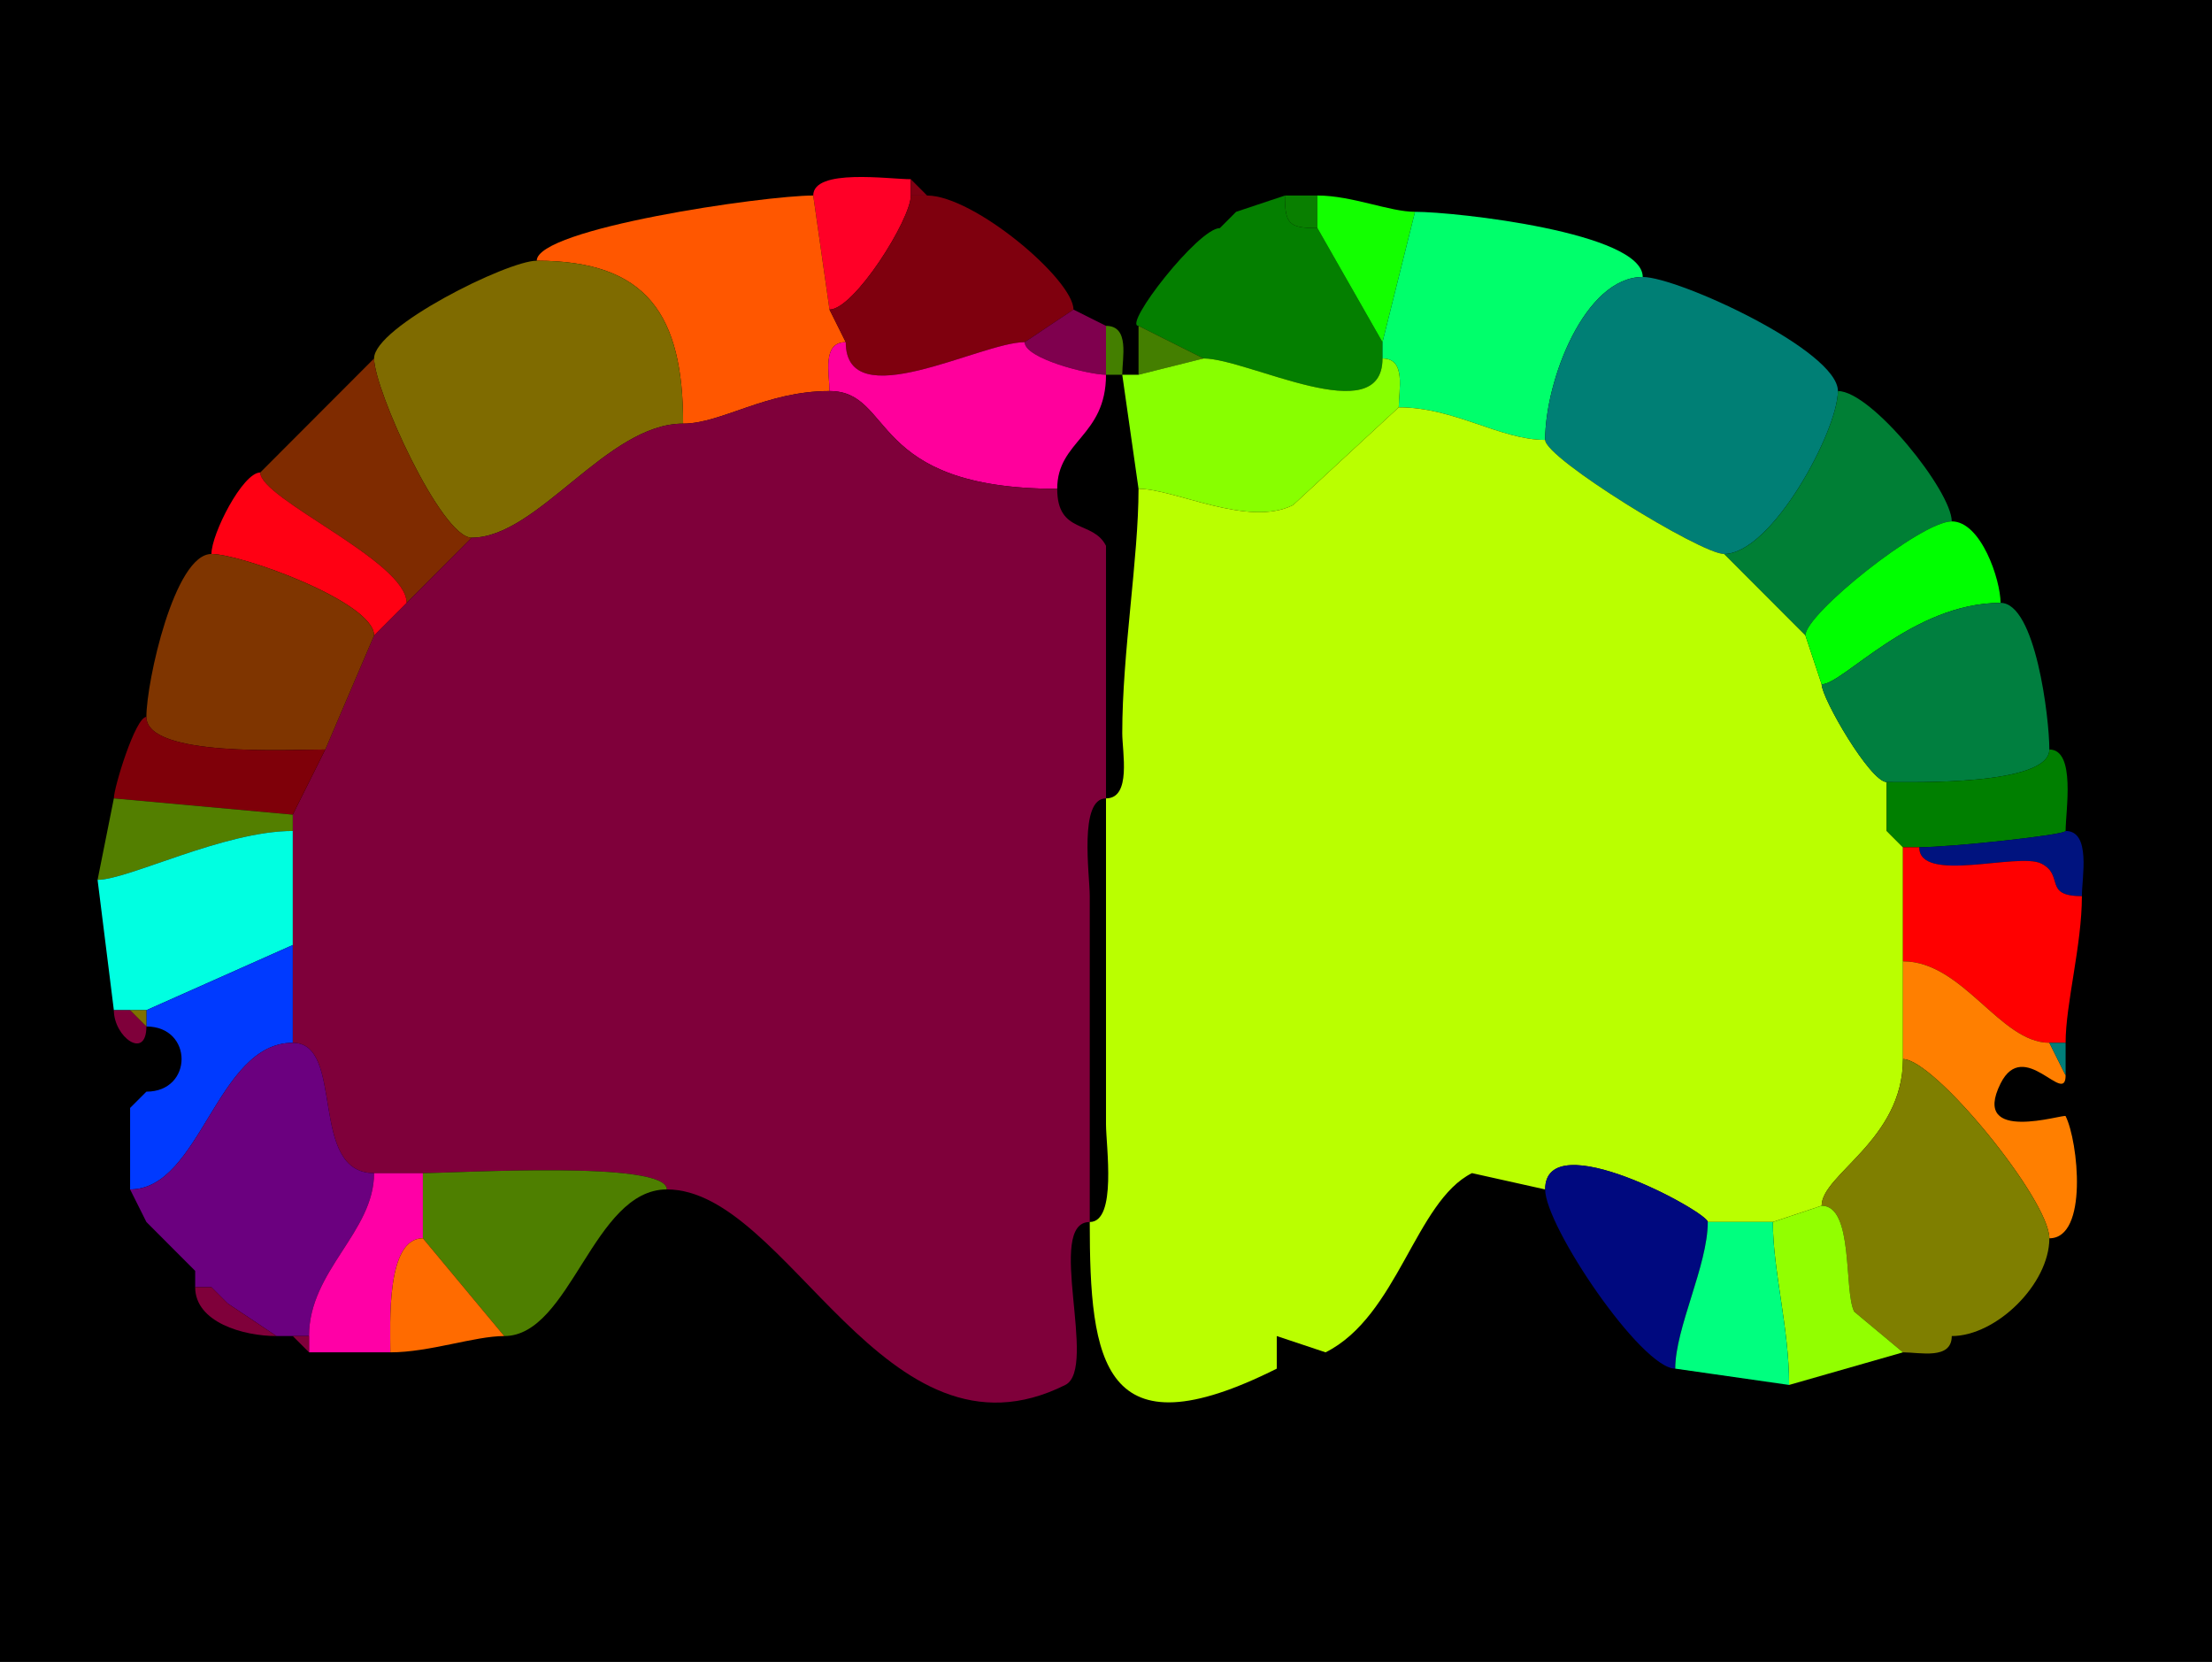 <?xml version="1.0" encoding="UTF-8"?>
<svg xmlns="http://www.w3.org/2000/svg" xmlns:xlink="http://www.w3.org/1999/xlink" width="430px" height="323px" viewBox="0 0 430 323" version="1.1">
<g id="surface1">
<rect x="0" y="0" width="430" height="323" style="fill:rgb(0%,0%,0%);fill-opacity:1;stroke:none;"/>
<path style=" stroke:none;fill-rule:nonzero;fill:rgb(100%,0%,15.294%);fill-opacity:1;" d="M 177.059 38 C 177.059 42.633 166.035 60.168 161.25 60.168 C 161.25 60.168 158.09 38 158.09 38 C 158.09 32.668 172.883 34.832 177.059 34.832 C 177.059 34.832 177.059 38 177.059 38 Z M 177.059 38 "/>
<path style=" stroke:none;fill-rule:nonzero;fill:rgb(49.804%,0%,7.451%);fill-opacity:1;" d="M 177.059 38 L 180.219 38 C 180.219 38 177.059 34.832 177.059 34.832 C 177.059 34.832 177.059 38 177.059 38 Z M 177.059 38 "/>
<path style=" stroke:none;fill-rule:nonzero;fill:rgb(100%,34.118%,0%);fill-opacity:1;" d="M 161.25 76 C 148.875 76 140.273 82.332 132.793 82.332 C 132.793 61.234 125.828 50.668 104.34 50.668 C 104.34 44.434 148.453 38 158.09 38 C 158.09 38 161.25 60.168 161.25 60.168 C 161.25 60.168 164.41 66.5 164.41 66.5 C 159.754 66.5 161.25 72.684 161.25 76 Z M 161.25 76 "/>
<path style=" stroke:none;fill-rule:nonzero;fill:rgb(49.804%,0%,5.49%);fill-opacity:1;" d="M 164.41 66.5 C 164.41 81.113 190.648 66.5 199.191 66.5 C 199.191 66.5 208.676 60.168 208.676 60.168 C 208.676 54.348 189.332 38 180.219 38 C 180.219 38 177.059 38 177.059 38 C 177.059 42.633 166.035 60.168 161.25 60.168 C 161.25 60.168 164.41 66.5 164.41 66.5 Z M 164.41 66.5 "/>
<path style=" stroke:none;fill-rule:nonzero;fill:rgb(1.569%,49.804%,0%);fill-opacity:1;" d="M 233.969 69.668 C 242.523 69.668 268.75 83.887 268.75 69.668 C 268.75 69.668 268.75 66.5 268.75 66.5 C 268.75 66.5 256.102 44.332 256.102 44.332 C 250.578 44.332 249.781 43.531 249.781 38 C 249.781 38 240.293 41.168 240.293 41.168 C 240.293 41.168 237.133 44.332 237.133 44.332 C 232.945 44.332 218.188 63.332 221.324 63.332 C 221.324 63.332 233.969 69.668 233.969 69.668 Z M 233.969 69.668 "/>
<path style=" stroke:none;fill-rule:nonzero;fill:rgb(3.529%,49.804%,0%);fill-opacity:1;" d="M 256.102 38 L 256.102 44.332 C 250.578 44.332 249.781 43.531 249.781 38 C 249.781 38 256.102 38 256.102 38 Z M 256.102 38 "/>
<path style=" stroke:none;fill-rule:nonzero;fill:rgb(7.451%,100%,0%);fill-opacity:1;" d="M 256.102 44.332 L 268.75 66.5 C 268.75 66.5 275.074 41.168 275.074 41.168 C 270.129 41.168 262.816 38 256.102 38 C 256.102 38 256.102 44.332 256.102 44.332 Z M 256.102 44.332 "/>
<path style=" stroke:none;fill-rule:nonzero;fill:rgb(3.529%,49.804%,0%);fill-opacity:1;" d="M 240.293 41.168 L 237.133 44.332 C 237.133 44.332 240.293 41.168 240.293 41.168 Z M 240.293 41.168 "/>
<path style=" stroke:none;fill-rule:nonzero;fill:rgb(0%,100%,41.961%);fill-opacity:1;" d="M 271.91 79.168 C 282.809 79.168 291.656 85.5 300.367 85.5 C 300.367 73.934 308.066 53.832 319.34 53.832 C 319.34 45.207 283.031 41.168 275.074 41.168 C 275.074 41.168 268.75 66.5 268.75 66.5 C 268.75 66.5 268.75 69.668 268.75 69.668 C 273.406 69.668 271.91 75.848 271.91 79.168 Z M 271.91 79.168 "/>
<path style=" stroke:none;fill-rule:nonzero;fill:rgb(49.804%,41.961%,0%);fill-opacity:1;" d="M 132.793 82.332 C 117.965 82.332 104.57 104.5 91.691 104.5 C 85.77 104.5 72.719 75.684 72.719 69.668 C 72.719 63.547 98.648 50.668 104.34 50.668 C 125.828 50.668 132.793 61.234 132.793 82.332 Z M 132.793 82.332 "/>
<path style=" stroke:none;fill-rule:nonzero;fill:rgb(0%,49.804%,45.882%);fill-opacity:1;" d="M 300.367 85.5 C 300.367 89.066 330.645 107.668 335.148 107.668 C 344.426 107.668 357.281 83.684 357.281 76 C 357.281 68.113 326.18 53.832 319.34 53.832 C 308.066 53.832 300.367 73.934 300.367 85.5 Z M 300.367 85.5 "/>
<path style=" stroke:none;fill-rule:nonzero;fill:rgb(49.804%,0%,30.588%);fill-opacity:1;" d="M 199.191 66.5 C 199.191 69.711 211.707 72.832 215 72.832 C 215 72.832 215 63.332 215 63.332 C 215 63.332 208.676 60.168 208.676 60.168 C 208.676 60.168 199.191 66.5 199.191 66.5 Z M 199.191 66.5 "/>
<path style=" stroke:none;fill-rule:nonzero;fill:rgb(26.667%,49.804%,0%);fill-opacity:1;" d="M 215 72.832 L 218.16 72.832 C 218.16 69.516 219.656 63.332 215 63.332 C 215 63.332 215 72.832 215 72.832 Z M 215 72.832 "/>
<path style=" stroke:none;fill-rule:nonzero;fill:rgb(26.667%,49.804%,0%);fill-opacity:1;" d="M 233.969 69.668 L 221.324 72.832 C 221.324 72.832 221.324 63.332 221.324 63.332 C 221.324 63.332 233.969 69.668 233.969 69.668 Z M 233.969 69.668 "/>
<path style=" stroke:none;fill-rule:nonzero;fill:rgb(100%,0%,61.176%);fill-opacity:1;" d="M 161.25 76 C 173.969 76 168.488 95 205.516 95 C 205.516 85.617 215 84.855 215 72.832 C 211.707 72.832 199.191 69.711 199.191 66.5 C 190.648 66.5 164.41 81.113 164.41 66.5 C 159.754 66.5 161.25 72.684 161.25 76 Z M 161.25 76 "/>
<path style=" stroke:none;fill-rule:nonzero;fill:rgb(49.804%,16.863%,0%);fill-opacity:1;" d="M 91.691 104.5 L 79.043 117.168 C 79.043 109.059 50.59 96.973 50.59 91.832 C 50.59 91.832 72.719 69.668 72.719 69.668 C 72.719 75.684 85.77 104.5 91.691 104.5 Z M 91.691 104.5 "/>
<path style=" stroke:none;fill-rule:nonzero;fill:rgb(53.333%,100%,0%);fill-opacity:1;" d="M 271.91 79.168 L 251.359 98.168 C 242.598 102.555 228.379 95 221.324 95 C 221.324 95 218.16 72.832 218.16 72.832 C 218.16 72.832 221.324 72.832 221.324 72.832 C 221.324 72.832 233.969 69.668 233.969 69.668 C 242.523 69.668 268.75 83.887 268.75 69.668 C 273.406 69.668 271.91 75.848 271.91 79.168 Z M 271.91 79.168 "/>
<path style=" stroke:none;fill-rule:nonzero;fill:rgb(49.804%,0%,22.745%);fill-opacity:1;" d="M 129.633 231.168 C 153.207 231.168 172 286.742 207.094 269.168 C 213.527 265.945 203.117 237.5 211.84 237.5 C 211.84 237.5 211.84 174.168 211.84 174.168 C 211.84 169.984 209.676 155.168 215 155.168 C 215 155.168 215 106.082 215 106.082 C 212.48 101.035 205.516 103.914 205.516 95 C 168.488 95 173.969 76 161.25 76 C 148.875 76 140.273 82.332 132.793 82.332 C 117.965 82.332 104.57 104.5 91.691 104.5 C 91.691 104.5 79.043 117.168 79.043 117.168 C 79.043 117.168 72.719 123.5 72.719 123.5 C 72.719 123.5 63.234 145.668 63.234 145.668 C 63.234 145.668 56.91 158.332 56.91 158.332 C 56.91 158.332 56.91 161.5 56.91 161.5 C 56.91 161.5 56.91 183.668 56.91 183.668 C 56.91 183.668 56.91 202.668 56.91 202.668 C 67.199 202.668 59.828 228 72.719 228 C 72.719 228 82.207 228 82.207 228 C 88.766 228 129.633 225.477 129.633 231.168 Z M 129.633 231.168 "/>
<path style=" stroke:none;fill-rule:nonzero;fill:rgb(0%,49.804%,20.784%);fill-opacity:1;" d="M 335.148 107.668 L 350.957 123.5 C 350.957 119.324 373.453 101.332 379.41 101.332 C 379.41 95.469 363.832 76 357.281 76 C 357.281 83.684 344.426 107.668 335.148 107.668 Z M 335.148 107.668 "/>
<path style=" stroke:none;fill-rule:nonzero;fill:rgb(72.941%,100%,0%);fill-opacity:1;" d="M 331.984 237.5 L 344.633 237.5 C 344.633 237.5 354.117 234.332 354.117 234.332 C 354.117 228.246 369.926 221.539 369.926 205.832 C 369.926 205.832 369.926 186.832 369.926 186.832 C 369.926 177.273 369.926 174.227 369.926 164.668 C 369.926 164.668 366.766 161.5 366.766 161.5 C 366.766 161.5 366.766 152 366.766 152 C 363.578 152 354.117 135.699 354.117 133 C 354.117 133 350.957 123.5 350.957 123.5 C 350.957 123.5 335.148 107.668 335.148 107.668 C 330.645 107.668 300.367 89.066 300.367 85.5 C 291.656 85.5 282.809 79.168 271.91 79.168 C 271.91 79.168 251.359 98.168 251.359 98.168 C 242.598 102.555 228.379 95 221.324 95 C 221.324 108.523 218.16 126.879 218.16 142.5 C 218.16 146.125 219.992 155.168 215 155.168 C 215 155.168 215 218.5 215 218.5 C 215 222.684 217.164 237.5 211.84 237.5 C 211.84 264.699 214.312 282.969 248.199 266 C 248.199 266 248.199 259.668 248.199 259.668 C 248.199 259.668 257.684 262.832 257.684 262.832 C 271.742 255.793 275.129 233.516 286.141 228 C 286.141 228 300.367 231.168 300.367 231.168 C 300.367 218.277 331.984 235.566 331.984 237.5 Z M 331.984 237.5 "/>
<path style=" stroke:none;fill-rule:nonzero;fill:rgb(100%,0%,7.451%);fill-opacity:1;" d="M 79.043 117.168 L 72.719 123.5 C 72.719 117.016 46.949 107.668 41.102 107.668 C 41.102 103.746 47.184 91.832 50.59 91.832 C 50.59 96.973 79.043 109.059 79.043 117.168 Z M 79.043 117.168 "/>
<path style=" stroke:none;fill-rule:nonzero;fill:rgb(0%,100%,0%);fill-opacity:1;" d="M 350.957 123.5 L 354.117 133 C 358.293 133 371.738 117.168 388.898 117.168 C 388.898 112.707 385.113 101.332 379.41 101.332 C 373.453 101.332 350.957 119.324 350.957 123.5 Z M 350.957 123.5 "/>
<path style=" stroke:none;fill-rule:nonzero;fill:rgb(49.804%,20.784%,0%);fill-opacity:1;" d="M 28.457 139.332 C 28.457 147.242 56.402 145.668 63.234 145.668 C 63.234 145.668 72.719 123.5 72.719 123.5 C 72.719 117.016 46.949 107.668 41.102 107.668 C 33.922 107.668 28.457 132.488 28.457 139.332 Z M 28.457 139.332 "/>
<path style=" stroke:none;fill-rule:nonzero;fill:rgb(0%,49.804%,24.706%);fill-opacity:1;" d="M 398.383 145.668 C 398.383 152.742 371.465 152 366.766 152 C 363.578 152 354.117 135.699 354.117 133 C 358.293 133 371.738 117.168 388.898 117.168 C 395.703 117.168 398.383 139.57 398.383 145.668 Z M 398.383 145.668 "/>
<path style=" stroke:none;fill-rule:nonzero;fill:rgb(49.804%,0%,3.529%);fill-opacity:1;" d="M 22.133 155.168 L 56.91 158.332 C 56.91 158.332 63.234 145.668 63.234 145.668 C 56.402 145.668 28.457 147.242 28.457 139.332 C 26.332 139.332 22.133 153.043 22.133 155.168 Z M 22.133 155.168 "/>
<path style=" stroke:none;fill-rule:nonzero;fill:rgb(0%,49.804%,0%);fill-opacity:1;" d="M 369.926 164.668 L 373.09 164.668 C 379.176 164.668 401.543 162.285 401.543 161.5 C 401.543 157.59 403.578 145.668 398.383 145.668 C 398.383 152.742 371.465 152 366.766 152 C 366.766 152 366.766 161.5 366.766 161.5 C 366.766 161.5 369.926 164.668 369.926 164.668 Z M 369.926 164.668 "/>
<path style=" stroke:none;fill-rule:nonzero;fill:rgb(32.549%,49.804%,0%);fill-opacity:1;" d="M 56.91 161.5 C 43.484 161.5 24.941 171 18.969 171 C 18.969 171 22.133 155.168 22.133 155.168 C 22.133 155.168 56.91 158.332 56.91 158.332 C 56.91 158.332 56.91 161.5 56.91 161.5 Z M 56.91 161.5 "/>
<path style=" stroke:none;fill-rule:nonzero;fill:rgb(0%,100%,88.235%);fill-opacity:1;" d="M 25.293 196.332 L 28.457 196.332 C 28.457 196.332 56.91 183.668 56.91 183.668 C 56.91 183.668 56.91 161.5 56.91 161.5 C 43.484 161.5 24.941 171 18.969 171 C 18.969 171 22.133 196.332 22.133 196.332 C 22.133 196.332 25.293 196.332 25.293 196.332 Z M 25.293 196.332 "/>
<path style=" stroke:none;fill-rule:nonzero;fill:rgb(0%,7.451%,49.804%);fill-opacity:1;" d="M 366.766 161.5 L 369.926 164.668 C 369.926 164.668 366.766 161.5 366.766 161.5 Z M 366.766 161.5 "/>
<path style=" stroke:none;fill-rule:nonzero;fill:rgb(0%,7.451%,49.804%);fill-opacity:1;" d="M 373.09 164.668 C 373.09 171.824 392.355 165.605 396.801 167.832 C 401.371 170.121 397.09 174.168 404.707 174.168 C 404.707 170.539 406.535 161.5 401.543 161.5 C 401.543 162.285 379.176 164.668 373.09 164.668 Z M 373.09 164.668 "/>
<path style=" stroke:none;fill-rule:nonzero;fill:rgb(100%,0%,0%);fill-opacity:1;" d="M 398.383 202.668 L 401.543 202.668 C 401.543 195.102 404.707 183.707 404.707 174.168 C 397.09 174.168 401.371 170.121 396.801 167.832 C 392.355 165.605 373.09 171.824 373.09 164.668 C 373.09 164.668 369.926 164.668 369.926 164.668 C 369.926 174.227 369.926 177.273 369.926 186.832 C 381.582 186.832 388.801 202.668 398.383 202.668 Z M 398.383 202.668 "/>
<path style=" stroke:none;fill-rule:nonzero;fill:rgb(0%,22.745%,100%);fill-opacity:1;" d="M 25.293 215.332 L 25.293 231.168 C 39.02 231.168 42.066 202.668 56.91 202.668 C 56.91 202.668 56.91 183.668 56.91 183.668 C 56.91 183.668 28.457 196.332 28.457 196.332 C 28.457 196.332 28.457 199.5 28.457 199.5 C 37.578 199.5 37.578 212.168 28.457 212.168 C 28.457 212.168 25.293 215.332 25.293 215.332 Z M 25.293 215.332 "/>
<path style=" stroke:none;fill-rule:nonzero;fill:rgb(100%,49.804%,0%);fill-opacity:1;" d="M 401.543 209 C 401.543 215.098 393.43 201.504 388.898 210.582 C 382.969 222.457 401.297 216.426 401.543 216.918 C 403.996 221.828 405.984 240.668 398.383 240.668 C 398.383 233.203 376.055 205.832 369.926 205.832 C 369.926 205.832 369.926 186.832 369.926 186.832 C 381.582 186.832 388.801 202.668 398.383 202.668 C 398.383 202.668 401.543 209 401.543 209 Z M 401.543 209 "/>
<path style=" stroke:none;fill-rule:nonzero;fill:rgb(49.804%,0%,22.745%);fill-opacity:1;" d="M 25.293 196.332 L 28.457 199.5 C 28.457 206.125 22.133 201.566 22.133 196.332 C 22.133 196.332 25.293 196.332 25.293 196.332 Z M 25.293 196.332 "/>
<path style=" stroke:none;fill-rule:nonzero;fill:rgb(49.804%,43.922%,0%);fill-opacity:1;" d="M 28.457 196.332 L 28.457 199.5 C 28.457 199.5 25.293 196.332 25.293 196.332 C 25.293 196.332 28.457 196.332 28.457 196.332 Z M 28.457 196.332 "/>
<path style=" stroke:none;fill-rule:nonzero;fill:rgb(41.961%,0%,49.804%);fill-opacity:1;" d="M 56.91 259.668 L 60.074 259.668 C 60.074 246.918 72.719 239.496 72.719 228 C 59.828 228 67.199 202.668 56.91 202.668 C 42.066 202.668 39.02 231.168 25.293 231.168 C 25.293 231.168 28.457 237.5 28.457 237.5 C 28.457 237.5 37.941 247 37.941 247 C 37.941 247 37.941 250.168 37.941 250.168 C 37.941 250.168 41.102 250.168 41.102 250.168 C 41.102 250.168 44.266 253.332 44.266 253.332 C 44.266 253.332 53.75 259.668 53.75 259.668 C 53.75 259.668 56.91 259.668 56.91 259.668 Z M 56.91 259.668 "/>
<path style=" stroke:none;fill-rule:nonzero;fill:rgb(0%,49.804%,47.843%);fill-opacity:1;" d="M 401.543 202.668 L 401.543 209 C 401.543 209 398.383 202.668 398.383 202.668 C 398.383 202.668 401.543 202.668 401.543 202.668 Z M 401.543 202.668 "/>
<path style=" stroke:none;fill-rule:nonzero;fill:rgb(49.804%,49.804%,0%);fill-opacity:1;" d="M 379.41 259.668 C 379.41 264.332 373.238 262.832 369.926 262.832 C 369.926 262.832 360.441 254.918 360.441 254.918 C 358.387 250.801 360.418 234.332 354.117 234.332 C 354.117 228.246 369.926 221.539 369.926 205.832 C 376.055 205.832 398.383 233.203 398.383 240.668 C 398.383 249.551 388.07 259.668 379.41 259.668 Z M 379.41 259.668 "/>
<path style=" stroke:none;fill-rule:nonzero;fill:rgb(49.804%,0%,22.745%);fill-opacity:1;" d="M 28.457 212.168 L 25.293 215.332 C 25.293 215.332 28.457 212.168 28.457 212.168 Z M 28.457 212.168 "/>
<path style=" stroke:none;fill-rule:nonzero;fill:rgb(0%,3.529%,49.804%);fill-opacity:1;" d="M 331.984 237.5 C 331.984 245.922 325.66 258.086 325.66 266 C 319.066 266 300.367 238.305 300.367 231.168 C 300.367 218.277 331.984 235.566 331.984 237.5 Z M 331.984 237.5 "/>
<path style=" stroke:none;fill-rule:nonzero;fill:rgb(100%,0%,65.098%);fill-opacity:1;" d="M 60.074 262.832 L 75.883 262.832 C 75.883 257.215 75.02 240.668 82.207 240.668 C 82.207 240.668 82.207 228 82.207 228 C 82.207 228 72.719 228 72.719 228 C 72.719 239.496 60.074 246.918 60.074 259.668 C 60.074 259.668 60.074 262.832 60.074 262.832 Z M 60.074 262.832 "/>
<path style=" stroke:none;fill-rule:nonzero;fill:rgb(30.588%,49.804%,0%);fill-opacity:1;" d="M 82.207 240.668 L 98.016 259.668 C 110.953 259.668 115.27 231.168 129.633 231.168 C 129.633 225.477 88.766 228 82.207 228 C 82.207 228 82.207 240.668 82.207 240.668 Z M 82.207 240.668 "/>
<path style=" stroke:none;fill-rule:nonzero;fill:rgb(57.255%,100%,0%);fill-opacity:1;" d="M 369.926 262.832 L 347.793 269.168 C 347.793 258.051 344.633 246.93 344.633 237.5 C 344.633 237.5 354.117 234.332 354.117 234.332 C 360.418 234.332 358.387 250.801 360.441 254.918 C 360.441 254.918 369.926 262.832 369.926 262.832 Z M 369.926 262.832 "/>
<path style=" stroke:none;fill-rule:nonzero;fill:rgb(0%,22.745%,100%);fill-opacity:1;" d="M 28.457 237.5 L 37.941 247 C 37.941 247 28.457 237.5 28.457 237.5 Z M 28.457 237.5 "/>
<path style=" stroke:none;fill-rule:nonzero;fill:rgb(0%,100%,49.804%);fill-opacity:1;" d="M 325.66 266 L 347.793 269.168 C 347.793 258.051 344.633 246.93 344.633 237.5 C 344.633 237.5 331.984 237.5 331.984 237.5 C 331.984 245.922 325.66 258.086 325.66 266 Z M 325.66 266 "/>
<path style=" stroke:none;fill-rule:nonzero;fill:rgb(100%,41.961%,0%);fill-opacity:1;" d="M 98.016 259.668 C 92.262 259.668 83.5 262.832 75.883 262.832 C 75.883 257.215 75.02 240.668 82.207 240.668 C 82.207 240.668 98.016 259.668 98.016 259.668 Z M 98.016 259.668 "/>
<path style=" stroke:none;fill-rule:nonzero;fill:rgb(49.804%,0%,22.745%);fill-opacity:1;" d="M 44.266 253.332 L 53.75 259.668 C 47.23 259.668 37.941 256.969 37.941 250.168 C 37.941 250.168 41.102 250.168 41.102 250.168 C 41.102 250.168 44.266 253.332 44.266 253.332 Z M 44.266 253.332 "/>
<path style=" stroke:none;fill-rule:nonzero;fill:rgb(0%,22.745%,100%);fill-opacity:1;" d="M 41.102 250.168 L 44.266 253.332 C 44.266 253.332 41.102 250.168 41.102 250.168 Z M 41.102 250.168 "/>
<path style=" stroke:none;fill-rule:nonzero;fill:rgb(49.804%,0%,22.745%);fill-opacity:1;" d="M 60.074 259.668 L 60.074 262.832 C 60.074 262.832 56.91 259.668 56.91 259.668 C 56.91 259.668 60.074 259.668 60.074 259.668 Z M 60.074 259.668 "/>
</g>
</svg>
